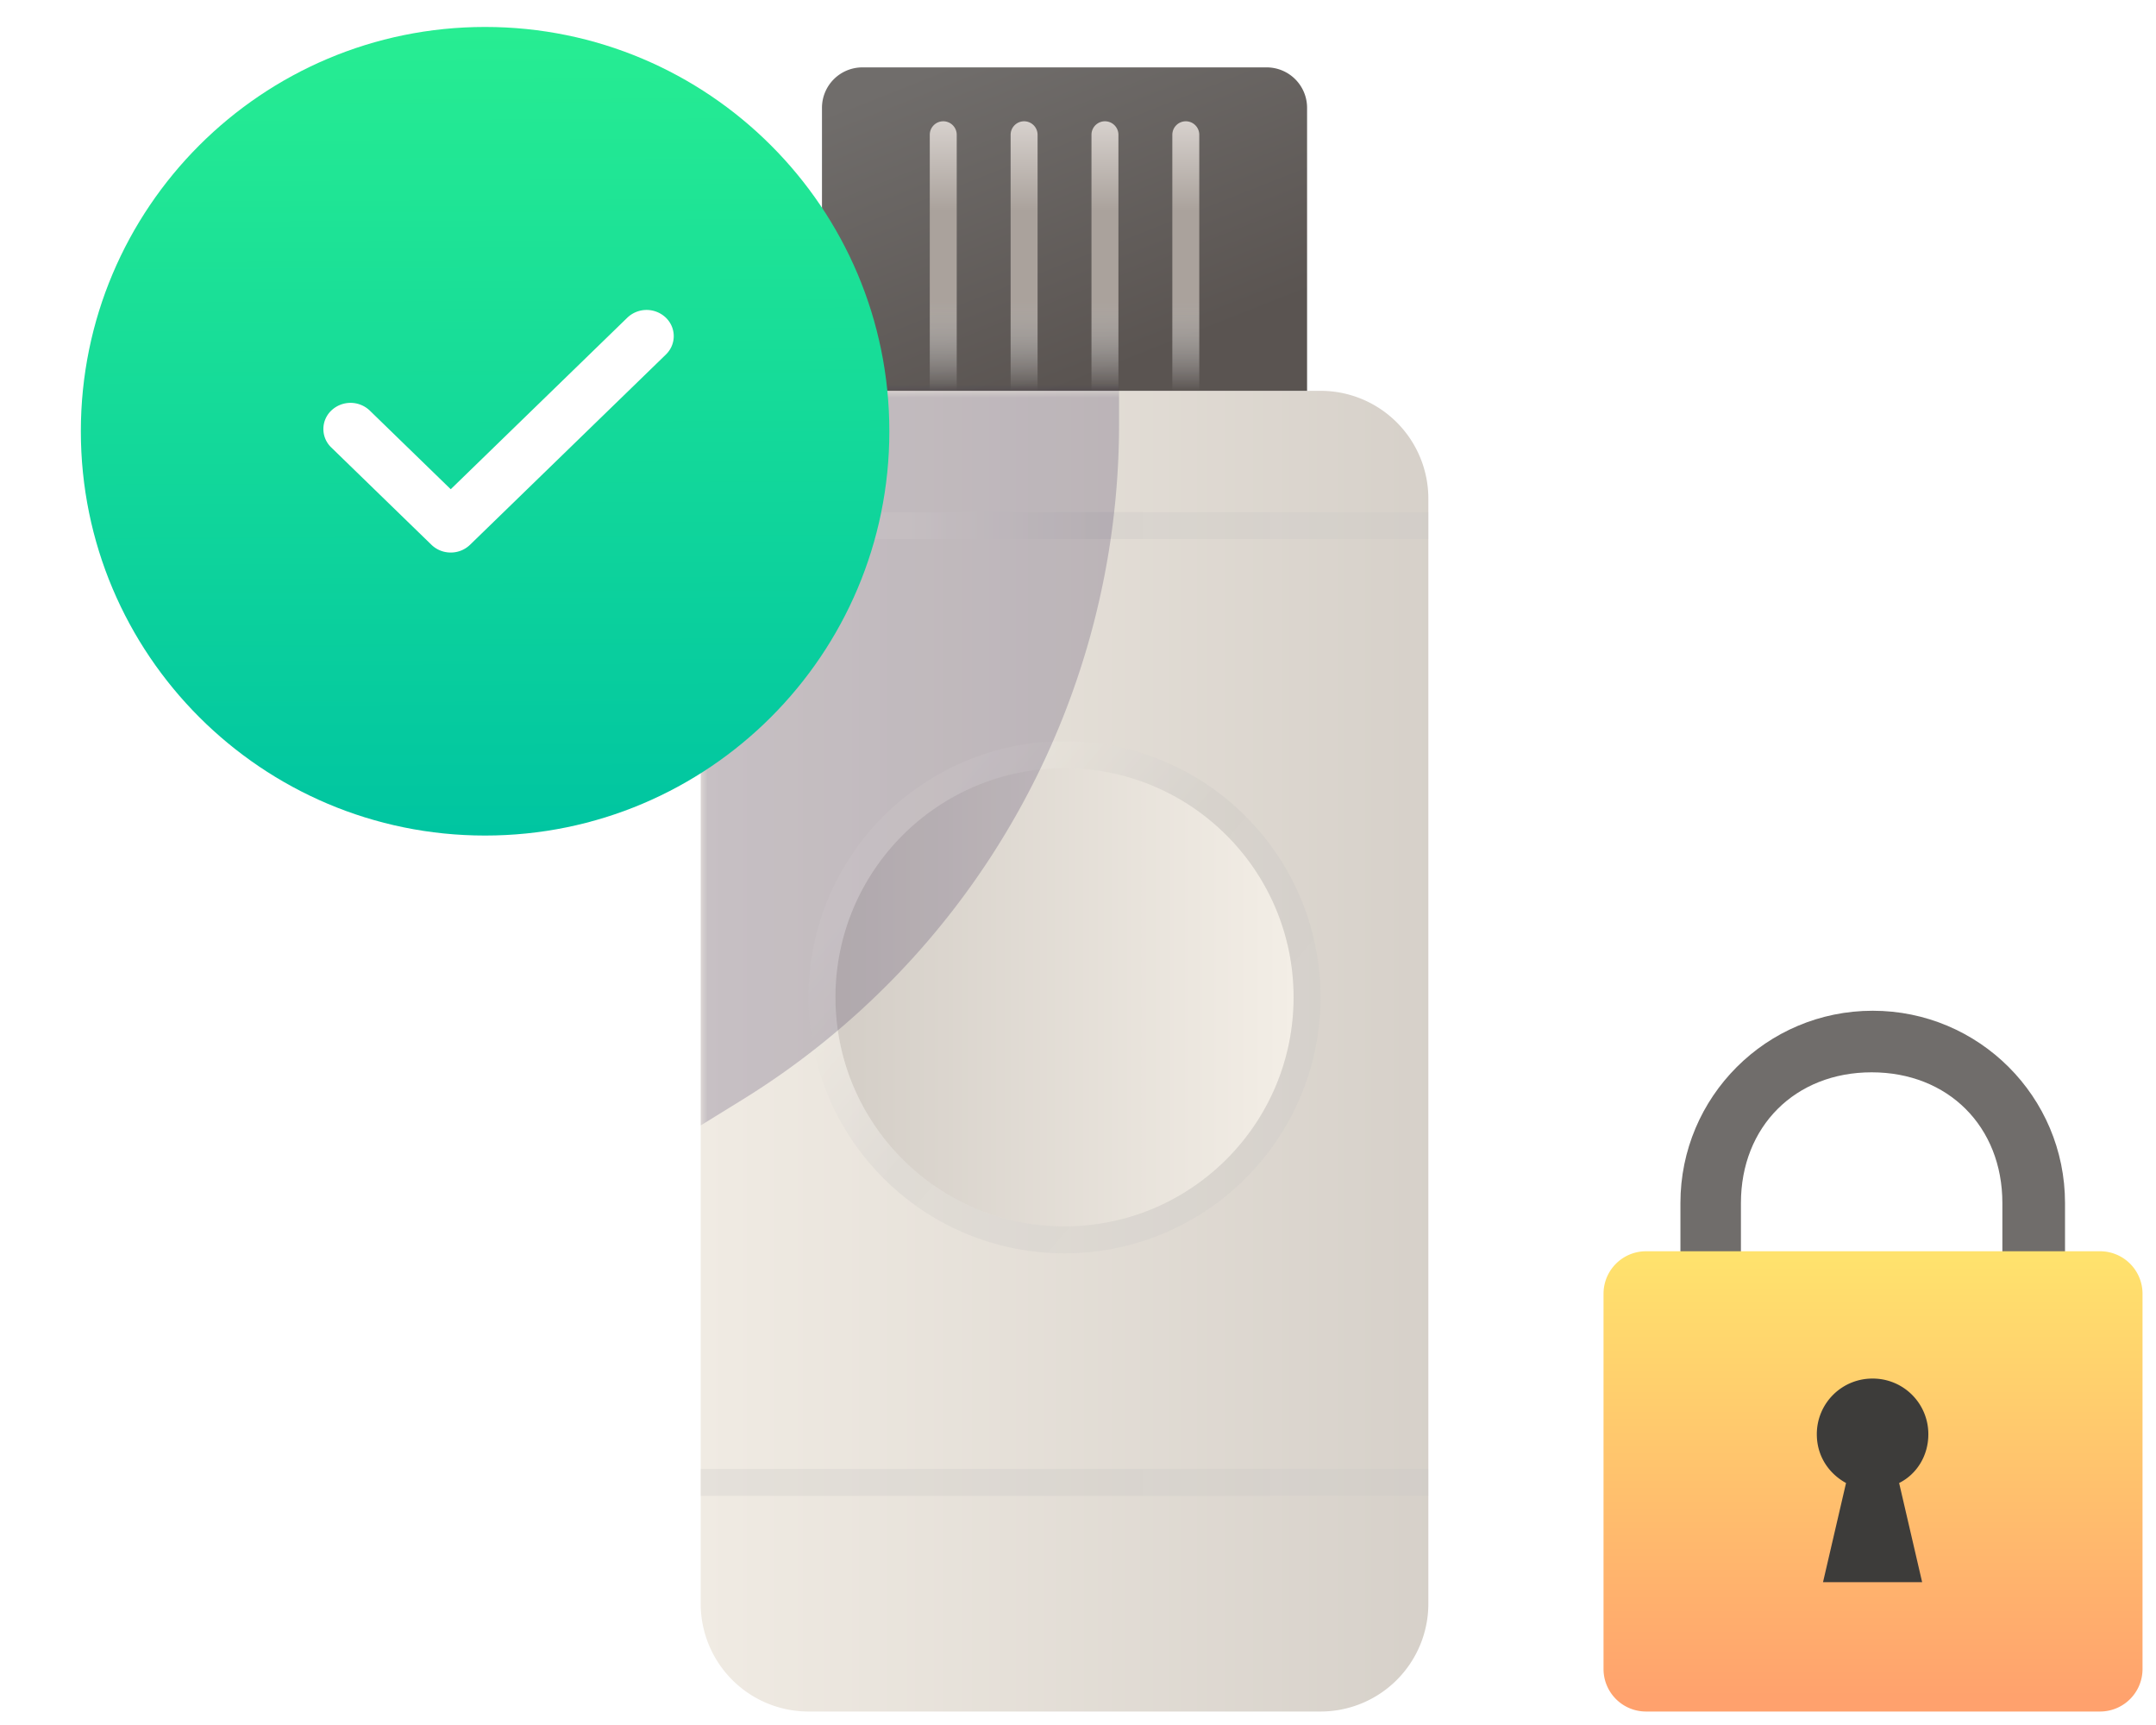 <svg xmlns="http://www.w3.org/2000/svg" width="160" height="128" fill="none" viewBox="0 0 160 128">
    <path fill="url(#a)" d="M52 119V37a8 8 0 0 1 8-8h38a8 8 0 0 1 8 8v82a8 8 0 0 1-8 8H60a8 8 0 0 1-8-8Z" />
    <path fill="url(#b)" d="M61 8a3 3 0 0 1 3-3h30a3 3 0 0 1 3 3v21H61V8Z" />
    <path
        fill="url(#c)"
        fill-rule="evenodd"
        d="M70 9a1 1 0 0 0-1 1v19h2V10a1 1 0 0 0-1-1Zm6 0a1 1 0 0 0-1 1v19h2V10a1 1 0 0 0-1-1Zm5 1a1 1 0 1 1 2 0v19h-2V10Zm7-1a1 1 0 0 0-1 1v19h2V10a1 1 0 0 0-1-1Z"
        clip-rule="evenodd"
    />
    <path fill="url(#d)" fill-opacity=".2" d="M52 109h54v2H52z" />
    <path fill="url(#e)" fill-opacity=".2" d="M52 38h54v2H52z" />
    <circle cx="79" cy="74" r="17" fill="url(#f)" transform="rotate(-180 79 74)" />
    <path
        fill="url(#g)"
        fill-opacity=".2"
        fill-rule="evenodd"
        d="M60 74c0-10.493 8.507-19 19-19s19 8.507 19 19-8.507 19-19 19-19-8.507-19-19Zm19-17c-9.389 0-17 7.611-17 17s7.611 17 17 17 17-7.611 17-17-7.611-17-17-17Z"
        clip-rule="evenodd"
    />
    <mask id="i" width="54" height="73" x="52" y="29" maskUnits="userSpaceOnUse" style="mask-type: alpha">
        <path fill="#C4C4C4" d="M106 29H52v73h54V29Z" />
    </mask>
    <g filter="url(#h)" mask="url(#i)" opacity=".2">
        <path fill="#221548" d="M83.048 5.92 52 29v54.51l3.057-1.886a58.929 58.929 0 0 0 27.99-50.155V5.92Z" />
    </g>
    <path
        fill="#706D6B"
        fill-rule="evenodd"
        d="M124.707 96.078V89.27c0-7.884 6.386-14.27 14.27-14.27 7.884 0 14.271 6.386 14.271 14.27v12.354h-4.649V89.271c0-5.677-4.024-9.702-9.701-9.702-5.676 0-9.701 4.025-9.701 9.701v6.808h-4.49Z"
        clip-rule="evenodd"
    />
    <path
        fill="url(#j)"
        d="M155.847 127h-33.694a3.153 3.153 0 0 1-3.153-3.153V96a3.153 3.153 0 0 1 3.153-3.153h33.694A3.153 3.153 0 0 1 159 96v27.847a3.153 3.153 0 0 1-3.153 3.153Z"
    />
    <path
        fill="#3D3C3A"
        d="M143.105 106.432a4.12 4.12 0 0 0-4.138-4.138 4.12 4.12 0 0 0-4.138 4.138c0 1.576.854 2.89 2.168 3.612l-1.708 7.357h7.356l-1.708-7.357c1.314-.656 2.168-2.036 2.168-3.612Z"
    />
    <path
        fill="url(#k)"
        d="M6 32C6 15.431 19.431 2 36 2c16.569 0 30 13.431 30 30 0 16.569-13.431 30-30 30C19.431 62 6 48.569 6 32Z"
    />
    <path
        fill="#fff"
        fill-rule="evenodd"
        d="M49.404 23.563c.79.755.795 1.984.012 2.745L34.88 40.426a2.053 2.053 0 0 1-1.43.574 2.053 2.053 0 0 1-1.43-.574l-7.437-7.224a1.892 1.892 0 0 1 .011-2.745 2.068 2.068 0 0 1 2.849.01l6.007 5.836 13.105-12.73a2.068 2.068 0 0 1 2.849-.01Z"
        clip-rule="evenodd"
    />
    <defs>
        <linearGradient id="a" x1="46" x2="117" y1="60" y2="60" gradientUnits="userSpaceOnUse">
            <stop stop-color="#F3EEE6" />
            <stop offset="1" stop-color="#D1CBC4" />
        </linearGradient>
        <linearGradient id="b" x1="69.5" x2="79" y1="5" y2="29" gradientUnits="userSpaceOnUse">
            <stop stop-color="#706D6B" />
            <stop offset="1" stop-color="#5A5451" />
        </linearGradient>
        <linearGradient id="c" x1="81.5" x2="81.5" y1="9" y2="29" gradientUnits="userSpaceOnUse">
            <stop stop-color="#D7D1CD" />
            <stop offset=".333" stop-color="#AAA29C" />
            <stop offset=".667" stop-color="#AAA29C" />
            <stop offset="1" stop-color="#fff" stop-opacity="0" />
        </linearGradient>
        <linearGradient id="d" x1="67.125" x2="100.844" y1="109.808" y2="109.808" gradientUnits="userSpaceOnUse">
            <stop offset=".441" stop-color="#BABABA" />
            <stop offset="1" stop-color="#C4C4C4" />
        </linearGradient>
        <linearGradient id="e" x1="67.125" x2="100.844" y1="38.808" y2="38.808" gradientUnits="userSpaceOnUse">
            <stop stop-color="#FFFBF2" />
            <stop offset=".441" stop-color="#BABABA" />
            <stop offset="1" stop-color="#C4C4C4" />
        </linearGradient>
        <linearGradient id="f" x1="62" x2="98.576" y1="70.098" y2="70.098" gradientUnits="userSpaceOnUse">
            <stop stop-color="#F3EEE6" />
            <stop offset="1" stop-color="#D1CBC4" />
        </linearGradient>
        <linearGradient id="g" x1="66.5" x2="92.999" y1="63" y2="85.501" gradientUnits="userSpaceOnUse">
            <stop stop-color="#FFFBF2" />
            <stop offset=".441" stop-color="#BABABA" />
            <stop offset="1" stop-color="#C4C4C4" />
        </linearGradient>
        <linearGradient id="j" x1="139" x2="139" y1="93.361" y2="126.398" gradientUnits="userSpaceOnUse">
            <stop stop-color="#FFE26D" />
            <stop offset="1" stop-color="#FFA16D" />
        </linearGradient>
        <linearGradient id="k" x1="39.109" x2="39.39" y1="-2.375" y2="62" gradientUnits="userSpaceOnUse">
            <stop stop-color="#2AF091" />
            <stop offset="1" stop-color="#00C5A1" />
        </linearGradient>
        <filter
            id="h"
            width="64.441"
            height="110.982"
            x="35.304"
            y="-10.777"
            color-interpolation-filters="sRGB"
            filterUnits="userSpaceOnUse"
        >
            <feFlood flood-opacity="0" result="BackgroundImageFix" />
            <feBlend in="SourceGraphic" in2="BackgroundImageFix" result="shape" />
            <feGaussianBlur result="effect1_foregroundBlur_18665_261770" stdDeviation="8.348" />
        </filter>
    </defs>
</svg>
